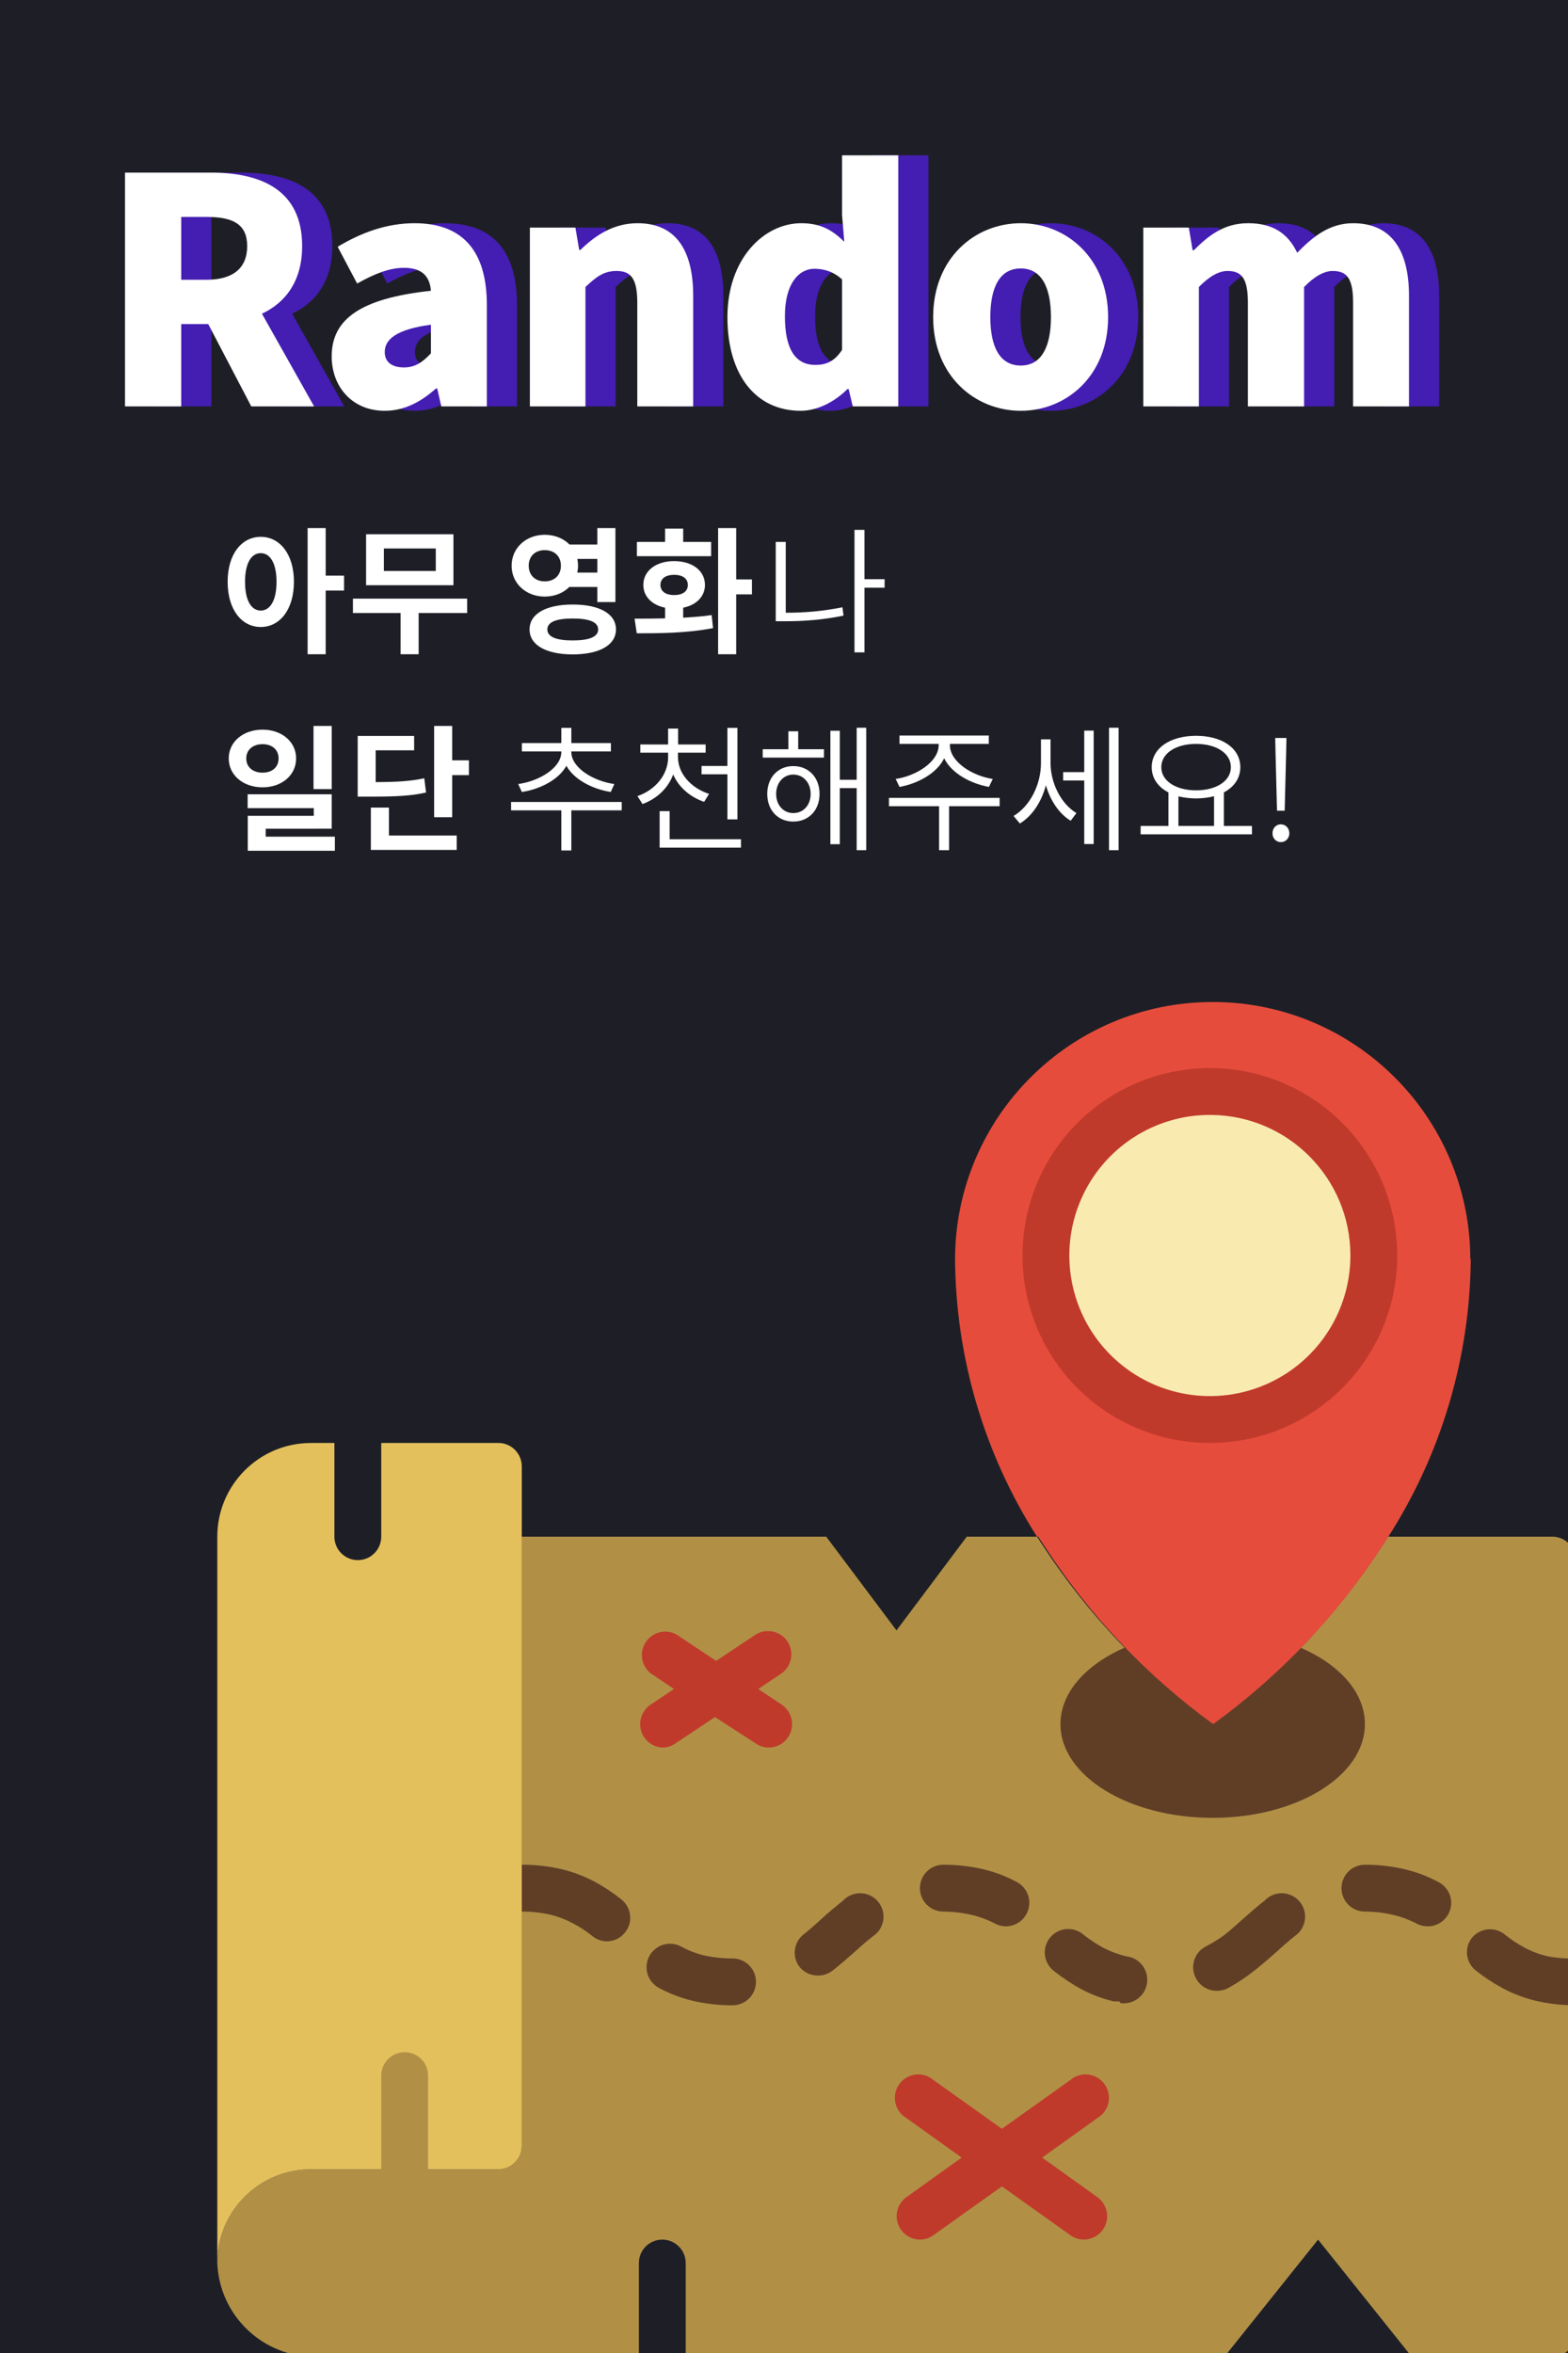 <?xml version="1.0" encoding="utf-8"?>
<!-- Generator: Adobe Illustrator 16.0.0, SVG Export Plug-In . SVG Version: 6.00 Build 0)  -->
<!DOCTYPE svg PUBLIC "-//W3C//DTD SVG 1.1//EN" "http://www.w3.org/Graphics/SVG/1.1/DTD/svg11.dtd">
<svg version="1.1" id="레이어_1" xmlns="http://www.w3.org/2000/svg" xmlns:xlink="http://www.w3.org/1999/xlink" x="0px"
	 y="0px" width="416px" height="624px" viewBox="0 0 416 624" enable-background="new 0 0 416 624" xml:space="preserve">
<rect x="-42" y="-49" fill="#1E1F26" width="505" height="697"/>
<g id="Page-1">
	<g id="_x30_28---Treasure-Map">
		<path id="Shape" fill="#B19046" d="M418.044,413.732v205.052c0,3.432-2.782,6.213-6.215,6.213h-37.282l-24.854-31.068
			l-24.854,31.068H181.924v-24.854c0-3.432-2.781-6.214-6.214-6.214s-6.213,2.782-6.213,6.214v24.854H83.935
			c-14.053,0.214-25.713-10.813-26.284-24.854v-1.181c0.632-13.264,11.576-23.688,24.855-23.675h49.708
			c3.431,0,6.215-2.781,6.215-6.213V407.52h80.776l18.642,24.854l18.641-24.854h18.643l1.554,2.36
			c12.025,18.421,27.338,34.472,45.173,47.348c17.725-12.904,32.93-28.953,44.863-47.348c0.496-0.808,1.056-1.554,1.489-2.36h43.496
			c1.67-0.033,3.282,0.605,4.475,1.775C417.371,410.463,418.044,412.063,418.044,413.732L418.044,413.732z"/>
		<g>
			<path id="Shape_1_" fill="#603E26" d="M418.044,519.365v12.427c-3.643,0.011-7.271-0.405-10.813-1.243
				c-3.029-0.75-5.951-1.876-8.699-3.354c-2.449-1.327-4.777-2.865-6.96-4.598c-2.08-1.63-2.902-4.396-2.051-6.896
				c0.246-0.646,0.581-1.251,0.995-1.803c1.064-1.3,2.61-2.111,4.285-2.251c1.674-0.143,3.333,0.401,4.601,1.506
				c1.584,1.281,3.291,2.406,5.095,3.354c1.957,1.047,4.049,1.819,6.215,2.3C413.127,519.262,415.586,519.449,418.044,519.365
				L418.044,519.365z"/>
			<path id="Shape_2_" fill="#603E26" d="M378.711,510.853c-1.021-0.005-2.023-0.261-2.923-0.746
				c-1.966-1.023-4.053-1.796-6.212-2.299c-2.444-0.568-4.946-0.86-7.457-0.87c-3.432,0-6.214-2.78-6.214-6.214
				c0-3.432,2.782-6.213,6.214-6.213c3.62-0.015,7.229,0.402,10.75,1.243c3.054,0.735,5.997,1.863,8.762,3.355
				c2.569,1.313,3.895,4.227,3.197,7.028C384.132,508.94,381.598,510.894,378.711,510.853L378.711,510.853z"/>
			<path id="Shape_3_" fill="#603E26" d="M322.787,527.939c-2.325,0.005-4.46-1.289-5.529-3.355
				c-1.596-3.037-0.428-6.792,2.608-8.388c1.733-0.884,3.396-1.901,4.972-3.045c1.739-1.367,3.354-2.858,5.032-4.352
				c1.679-1.489,3.667-3.229,5.655-4.784c1.641-1.733,4.132-2.375,6.405-1.647c2.274,0.729,3.933,2.695,4.263,5.062
				c0.33,2.365-0.726,4.71-2.716,6.032c-1.739,1.367-3.355,2.858-5.033,4.351c-1.678,1.491-3.665,3.23-5.653,4.784
				c-2.172,1.716-4.478,3.254-6.896,4.598C324.941,527.709,323.869,527.966,322.787,527.939L322.787,527.939z"/>
			<path id="Shape_4_" fill="#603E26" d="M296.877,530.736c-0.495,0.059-0.996,0.059-1.492,0c-3.053-0.737-5.997-1.864-8.761-3.355
				c-2.42-1.344-4.728-2.882-6.897-4.599c-1.849-1.356-2.801-3.621-2.476-5.894c0.326-2.27,1.874-4.178,4.031-4.959
				c2.156-0.781,4.567-0.313,6.273,1.222c1.604,1.256,3.308,2.379,5.095,3.354c1.968,1.024,4.055,1.797,6.214,2.3
				c3.433,0.411,5.88,3.526,5.468,6.958c-0.411,3.433-3.527,5.881-6.958,5.469L296.877,530.736z"/>
			<path id="Shape_5_" fill="#603E26" d="M266.864,510.853c-1.02-0.005-2.021-0.261-2.92-0.746
				c-1.967-1.023-4.054-1.796-6.214-2.299c-2.444-0.564-4.945-0.857-7.456-0.87c-3.433,0-6.214-2.78-6.214-6.214
				c0-3.432,2.781-6.213,6.214-6.213c3.619-0.011,7.229,0.405,10.749,1.243c3.055,0.735,5.998,1.863,8.763,3.355
				c1.464,0.776,2.557,2.105,3.034,3.693c0.479,1.586,0.304,3.299-0.487,4.755C271.256,509.582,269.155,510.846,266.864,510.853
				L266.864,510.853z"/>
			<path id="Shape_6_" fill="#603E26" d="M216.969,523.901c-1.912,0.01-3.723-0.86-4.909-2.361c-1.928-2.61-1.521-6.265,0.935-8.389
				c1.738-1.367,3.417-2.858,5.031-4.352c1.615-1.49,3.729-3.229,5.654-4.784c1.641-1.733,4.132-2.375,6.408-1.647
				c2.272,0.729,3.93,2.694,4.261,5.062c0.33,2.365-0.726,4.71-2.716,6.032c-1.802,1.367-3.417,2.858-5.095,4.35
				c-1.679,1.492-3.666,3.231-5.655,4.785C219.766,523.464,218.385,523.925,216.969,523.901z"/>
			<path id="Shape_7_" fill="#603E26" d="M194.351,531.792c-3.64,0.015-7.27-0.402-10.812-1.243c-3.028-0.75-5.952-1.876-8.7-3.354
				c-1.964-1.042-3.223-3.056-3.301-5.277c-0.08-2.224,1.033-4.32,2.919-5.5c1.887-1.18,4.259-1.263,6.223-0.221
				c1.842,1.011,3.806,1.783,5.841,2.3c2.567,0.59,5.194,0.881,7.829,0.87c3.433,0,6.214,2.781,6.214,6.214
				C200.565,529.011,197.783,531.792,194.351,531.792L194.351,531.792z"/>
			<path id="Shape_8_" fill="#603E26" d="M161.045,514.829c-1.401-0.008-2.759-0.49-3.853-1.367
				c-1.584-1.283-3.292-2.407-5.095-3.355c-1.863-1.011-3.847-1.782-5.903-2.299c-2.546-0.594-5.152-0.886-7.766-0.87
				c-3.433,0-6.215-2.78-6.215-6.214c0-3.432,2.782-6.213,6.215-6.213c3.639-0.015,7.269,0.401,10.811,1.243
				c3.028,0.749,5.952,1.876,8.7,3.355c2.429,1.328,4.736,2.865,6.896,4.597c2.686,2.117,3.157,6.003,1.057,8.699
				C164.733,513.912,162.947,514.806,161.045,514.829L161.045,514.829z"/>
		</g>
		<path id="Shape_9_" fill="#E4C05C" d="M138.429,388.878v180.196c0,3.432-2.784,6.213-6.215,6.213H82.506
			c-13.279-0.014-24.226,10.411-24.855,23.675V407.52c0-13.728,11.128-24.854,24.855-24.854h6.212v24.854
			c0,3.432,2.782,6.213,6.214,6.213s6.214-2.781,6.214-6.213v-24.854h31.068C135.646,382.664,138.429,385.445,138.429,388.878
			L138.429,388.878z"/>
		<path id="Shape_10_" fill="#603E26" d="M345.095,436.972c10.313,4.475,17.024,11.868,17.024,20.256
			c0,13.732-18.081,24.854-40.39,24.854c-22.307,0-40.388-11.122-40.388-24.854c0-8.449,6.835-15.844,17.212-20.38L345.095,436.972z
			"/>
		<path id="Shape_11_" fill="#E64C3C" d="M390.205,333.764c-0.192,26.155-7.773,51.725-21.871,73.756
			c-0.436,0.808-0.994,1.554-1.492,2.36c-11.97,18.405-27.219,34.454-44.986,47.348c-17.724-12.904-32.93-28.953-44.862-47.348
			l-1.554-2.36h-0.311c-13.997-21.957-21.533-47.408-21.748-73.445c0-37.749,30.602-68.35,68.35-68.35
			c37.75,0,68.352,30.601,68.352,68.35L390.205,333.764z"/>
		<ellipse id="Oval" fill="#F9EAB0" cx="321.421" cy="332.955" rx="43.06" ry="43.496"/>
		<path id="Shape_12_" fill="#C03A2B" d="M321.421,382.664c-20.146,0.177-38.403-11.822-46.234-30.383
			c-7.831-18.563-3.687-40.012,10.495-54.319c14.183-14.307,35.597-18.641,54.226-10.973c18.628,7.668,30.787,25.821,30.787,45.966
			C370.695,360.239,348.704,382.426,321.421,382.664z M321.421,295.673c-15.117-0.176-28.845,8.794-34.753,22.711
			s-2.826,30.022,7.802,40.775c10.627,10.753,26.696,14.022,40.681,8.278c13.985-5.742,23.116-19.363,23.117-34.482
			C358.269,312.533,341.841,295.911,321.421,295.673z"/>
		<path id="Shape_13_" fill="#C03A2B" d="M208.83,435.17c-1.878-2.65-5.479-3.409-8.266-1.739l-10.563,7.021l-10.564-7.021
			c-2.827-1.518-6.344-0.632-8.116,2.042c-1.771,2.676-1.218,6.26,1.281,8.271l6.214,4.164l-6.214,4.163
			c-2.224,1.483-3.247,4.226-2.542,6.805c0.704,2.578,2.98,4.417,5.649,4.565c1.221,0.014,2.417-0.355,3.418-1.057l10.563-7.021
			l10.874,7.021c1.001,0.7,2.196,1.069,3.417,1.057c2.726-0.021,5.118-1.814,5.902-4.425c0.785-2.609-0.223-5.427-2.485-6.945
			l-6.214-4.163l6.214-4.164c2.729-1.993,3.365-5.803,1.429-8.574H208.83L208.83,435.17z"/>
		<path id="Shape_14_" fill="#C03A2B" d="M276.495,572.181l14.665-10.501c2.021-1.195,3.193-3.432,3.032-5.772
			c-0.163-2.344-1.631-4.396-3.798-5.303c-2.166-0.909-4.659-0.518-6.442,1.011l-18.145,12.924l-18.145-12.924
			c-1.783-1.527-4.277-1.92-6.442-1.011c-2.167,0.906-3.636,2.959-3.798,5.303c-0.162,2.342,1.012,4.577,3.032,5.772l14.665,10.501
			l-14.665,10.501c-2.177,1.575-3.094,4.372-2.272,6.931c0.818,2.559,3.19,4.3,5.877,4.316c1.295-0.008,2.555-0.421,3.604-1.181
			l18.145-12.925l18.145,12.925c1.049,0.76,2.309,1.173,3.604,1.181c2.687-0.018,5.058-1.759,5.877-4.316
			c0.819-2.559-0.098-5.354-2.272-6.931L276.495,572.181z"/>
		<path id="Shape_15_" fill="#B19046" d="M107.36,581.501c-3.432,0-6.214-2.781-6.214-6.214v-24.854
			c0-3.432,2.782-6.214,6.214-6.214c3.433,0,6.215,2.782,6.215,6.214v24.854C113.574,578.72,110.792,581.501,107.36,581.501z"/>
	</g>
</g>
<g enable-background="new    ">
	<path fill="#441DB2" d="M74.663,107.773L63.247,85.941h-7.166v21.832H41.165V45.777h22.749c13.249,0,24.249,4.5,24.249,19.499
		c0,9.082-4.25,14.915-10.666,17.915l13.833,24.582H74.663z M56.081,74.192h6.666c7.083,0,10.833-3.083,10.833-8.916
		s-3.75-7.75-10.833-7.75h-6.666V74.192z"/>
	<path fill="#441DB2" d="M95.998,94.524c0-10,7.833-15.416,26.332-17.416c-0.333-3.833-2.333-6.083-7.166-6.083
		c-3.75,0-7.667,1.5-12.416,4.167l-5.167-9.75c6.25-3.749,13-6.249,20.416-6.249c12.25,0,19.166,6.833,19.166,21.665v26.915h-12.083
		l-1.083-4.75h-0.333c-3.917,3.5-8.333,5.917-13.583,5.917C101.331,108.94,95.998,102.44,95.998,94.524z M122.329,93.691v-7.583
		c-9.25,1.25-12.249,3.916-12.249,7.249c0,2.75,2,4.083,5.083,4.083C118.163,97.44,120.163,96.024,122.329,93.691z"/>
	<path fill="#441DB2" d="M148.578,60.359h12.083l1,5.917h0.333c3.917-3.833,8.75-7.083,15.166-7.083
		c10.333,0,14.749,7.416,14.749,19.248v29.332h-14.832V80.275c0-6.5-1.75-8.416-5.5-8.416c-3.333,0-5.333,1.499-8.25,4.249v31.665
		h-14.749V60.359z"/>
	<path fill="#441DB2" d="M200.992,84.108c0-15.583,9.75-24.915,19.583-24.915c5.25,0,8.332,1.916,11.416,4.916l-0.584-7.083V41.194
		h14.916v66.579H234.24l-1.084-4.583h-0.333c-3.333,3.333-7.916,5.75-12.416,5.75C208.574,108.94,200.992,99.524,200.992,84.108z
		 M231.406,92.774V74.108c-2.25-2.083-4.832-2.833-7.332-2.833c-4.084,0-7.834,3.833-7.834,12.583c0,9.083,3,12.916,8.084,12.916
		C227.156,96.774,229.406,95.857,231.406,92.774z"/>
	<path fill="#441DB2" d="M255.573,84.108c0-15.749,11.166-24.915,23.249-24.915c11.999,0,23.165,9.166,23.165,24.915
		c0,15.665-11.166,24.832-23.165,24.832C266.739,108.94,255.573,99.773,255.573,84.108z M286.821,84.108
		c0-7.916-2.5-12.916-7.999-12.916c-5.583,0-8.083,5-8.083,12.916c0,7.833,2.5,12.832,8.083,12.832
		C284.321,96.94,286.821,91.941,286.821,84.108z"/>
	<path fill="#441DB2" d="M311.321,60.359h12.082l1,6h0.333c3.917-3.916,8-7.166,14.416-7.166c6.583,0,10.583,2.75,12.999,7.833
		c4.083-4.167,8.5-7.833,14.833-7.833c10.332,0,14.832,7.416,14.832,19.248v29.332h-14.832V80.275c0-6.5-1.667-8.416-5.417-8.416
		c-2.166,0-4.749,1.333-7.582,4.249v31.665h-14.916V80.275c0-6.5-1.667-8.416-5.416-8.416c-2.167,0-4.75,1.333-7.583,4.249v31.665
		h-14.749V60.359z"/>
</g>
<g enable-background="new    ">
	<path fill="#FFFFFF" d="M66.663,107.773L55.247,85.941h-7.166v21.832H33.165V45.777h22.749c13.249,0,24.249,4.5,24.249,19.499
		c0,9.082-4.25,14.915-10.666,17.915l13.833,24.582H66.663z M48.081,74.192h6.666c7.083,0,10.833-3.083,10.833-8.916
		s-3.75-7.75-10.833-7.75h-6.666V74.192z"/>
	<path fill="#FFFFFF" d="M87.998,94.524c0-10,7.833-15.416,26.332-17.416c-0.333-3.833-2.333-6.083-7.166-6.083
		c-3.75,0-7.667,1.5-12.416,4.167l-5.167-9.75c6.25-3.749,13-6.249,20.416-6.249c12.25,0,19.166,6.833,19.166,21.665v26.915h-12.083
		l-1.083-4.75h-0.333c-3.917,3.5-8.333,5.917-13.583,5.917C93.331,108.94,87.998,102.44,87.998,94.524z M114.329,93.691v-7.583
		c-9.25,1.25-12.249,3.916-12.249,7.249c0,2.75,2,4.083,5.083,4.083C110.163,97.44,112.163,96.024,114.329,93.691z"/>
	<path fill="#FFFFFF" d="M140.578,60.359h12.083l1,5.917h0.333c3.917-3.833,8.75-7.083,15.166-7.083
		c10.333,0,14.749,7.416,14.749,19.248v29.332h-14.832V80.275c0-6.5-1.75-8.416-5.5-8.416c-3.333,0-5.333,1.499-8.25,4.249v31.665
		h-14.749V60.359z"/>
	<path fill="#FFFFFF" d="M192.992,84.108c0-15.583,9.75-24.915,19.583-24.915c5.25,0,8.332,1.916,11.416,4.916l-0.584-7.083V41.194
		h14.916v66.579H226.24l-1.084-4.583h-0.333c-3.333,3.333-7.916,5.75-12.416,5.75C200.575,108.94,192.992,99.524,192.992,84.108z
		 M223.406,92.774V74.108c-2.25-2.083-4.832-2.833-7.332-2.833c-4.084,0-7.833,3.833-7.833,12.583c0,9.083,3,12.916,8.083,12.916
		C219.156,96.774,221.406,95.857,223.406,92.774z"/>
	<path fill="#FFFFFF" d="M247.573,84.108c0-15.749,11.166-24.915,23.249-24.915c11.999,0,23.165,9.166,23.165,24.915
		c0,15.665-11.166,24.832-23.165,24.832C258.739,108.94,247.573,99.773,247.573,84.108z M278.821,84.108
		c0-7.916-2.5-12.916-7.999-12.916c-5.583,0-8.083,5-8.083,12.916c0,7.833,2.5,12.832,8.083,12.832
		C276.321,96.94,278.821,91.941,278.821,84.108z"/>
	<path fill="#FFFFFF" d="M303.321,60.359h12.082l1,6h0.333c3.917-3.916,8-7.166,14.416-7.166c6.583,0,10.583,2.75,12.999,7.833
		c4.083-4.167,8.5-7.833,14.833-7.833c10.332,0,14.832,7.416,14.832,19.248v29.332h-14.832V80.275c0-6.5-1.667-8.416-5.417-8.416
		c-2.166,0-4.749,1.333-7.582,4.249v31.665h-14.916V80.275c0-6.5-1.667-8.416-5.416-8.416c-2.167,0-4.75,1.333-7.583,4.249v31.665
		h-14.749V60.359z"/>
</g>
<g enable-background="new    ">
	<path fill="#FFFFFF" d="M77.979,154.286c0,7.375-3.742,11.989-8.792,11.989c-5.086,0-8.792-4.614-8.792-11.989
		c0-7.339,3.706-11.917,8.792-11.917C74.237,142.369,77.979,146.947,77.979,154.286z M73.365,154.286
		c0-4.941-1.708-7.593-4.178-7.593c-2.507,0-4.178,2.651-4.178,7.593c0,4.978,1.671,7.63,4.178,7.63
		C71.657,161.916,73.365,159.264,73.365,154.286z M91.277,156.611h-4.869v16.894h-4.795v-33.461h4.795v12.607h4.869V156.611z"/>
	<path fill="#FFFFFF" d="M123.933,162.569h-12.861v10.936h-4.795v-10.936H93.633v-3.814h30.3V162.569z M120.301,155.194h-23.18
		V141.68h23.18V155.194z M115.614,145.458h-13.77v5.958h13.77V145.458z"/>
	<path fill="#FFFFFF" d="M151.03,155.667c-1.599,1.599-3.887,2.543-6.503,2.543c-4.941,0-8.792-3.451-8.792-8.175
		c0-4.759,3.851-8.211,8.792-8.211c2.688,0,4.977,0.981,6.576,2.58h7.375v-4.36h4.795v19.619h-4.795v-3.996H151.03z
		 M144.527,154.177c2.47,0,4.287-1.562,4.287-4.142c0-2.615-1.817-4.142-4.287-4.142c-2.471,0-4.251,1.526-4.251,4.142
		C140.276,152.615,142.056,154.177,144.527,154.177z M163.419,166.93c0,4.142-4.396,6.612-11.48,6.612
		c-7.048,0-11.444-2.471-11.444-6.612c0-4.179,4.396-6.612,11.444-6.612C159.023,160.317,163.419,162.751,163.419,166.93z
		 M158.696,166.93c0-1.962-2.361-2.907-6.757-2.907c-4.396,0-6.722,0.945-6.722,2.907s2.325,2.906,6.722,2.906
		C156.335,169.836,158.696,168.892,158.696,166.93z M153.174,148.219c0.109,0.581,0.182,1.163,0.182,1.816
		c0,0.618-0.072,1.199-0.218,1.816h5.341v-3.633H153.174z"/>
	<path fill="#FFFFFF" d="M181.253,163.805c2.579-0.146,5.159-0.327,7.557-0.69l0.363,3.452c-7.048,1.38-14.569,1.38-20.236,1.38
		l-0.582-3.887c2.398,0,5.159,0,8.102-0.073v-2.834c-3.488-0.689-5.777-2.979-5.777-6.03c0-3.778,3.379-6.322,8.175-6.322
		c4.795,0,8.174,2.544,8.174,6.322c0,3.052-2.289,5.341-5.776,6.03V163.805z M188.665,147.492h-19.692v-3.778h7.484v-3.524h4.796
		v3.524h7.412V147.492z M178.855,157.811c2.18,0,3.633-0.945,3.633-2.688c0-1.744-1.453-2.688-3.633-2.688
		c-2.18,0-3.633,0.944-3.633,2.688C175.222,156.865,176.675,157.811,178.855,157.811z M199.491,157.629h-4.178v15.876h-4.796
		v-33.461h4.796v13.625h4.178V157.629z"/>
</g>
<g enable-background="new    ">
	<path fill="#FFFFFF" d="M208.461,162.497c4.759,0,9.665-0.363,15.042-1.453l0.29,2.216c-5.522,1.126-10.499,1.49-15.441,1.49
		h-2.543v-21.036h2.652V162.497z M234.692,155.849h-5.341v17.148h-2.651v-32.48h2.651v13.079h5.341V155.849z"/>
</g>
<g enable-background="new    ">
	<path fill="#FFFFFF" d="M69.659,208.793c-5.123,0-8.974-3.196-8.974-7.665c0-4.433,3.851-7.63,8.974-7.63
		c5.086,0,8.901,3.197,8.901,7.63C78.561,205.597,74.746,208.793,69.659,208.793z M69.659,204.906c2.471,0,4.251-1.381,4.251-3.778
		c0-2.362-1.78-3.779-4.251-3.779s-4.323,1.417-4.323,3.779C65.336,203.525,67.189,204.906,69.659,204.906z M88.843,221.873v3.741
		H65.736v-9.264h17.512v-2.035H65.699v-3.669h22.307v9.119H70.495v2.107H88.843z M88.007,209.266h-4.832v-16.749h4.832V209.266z"/>
	<path fill="#FFFFFF" d="M113.034,210.174c-4.105,0.908-7.92,1.09-15.332,1.09h-2.797v-16.095h14.968v3.815H99.664v8.429
		c5.958-0.037,9.264-0.255,12.897-1.018L113.034,210.174z M103.188,221.582h17.984v3.814H98.393V214.17h4.795V221.582z
		 M124.406,201.636v3.924h-4.433v11.154h-4.796v-24.197h4.796v9.119H124.406z"/>
</g>
<g enable-background="new    ">
	<path fill="#FFFFFF" d="M164.946,214.897h-13.37v10.645h-2.652v-10.645H135.59v-2.217h29.356V214.897z M137.479,207.922
		c5.595-0.764,11.444-4.287,11.444-8.502v-0.146H138.46v-2.216h10.463v-4.033h2.652v4.033h10.5v2.216h-10.5v0.146
		c0,4.178,5.849,7.738,11.408,8.502l-0.945,2.106c-4.905-0.763-9.737-3.306-11.771-6.938c-2.034,3.669-6.903,6.176-11.808,6.938
		L137.479,207.922z"/>
	<path fill="#FFFFFF" d="M186.811,212.645c-3.742-1.271-6.757-3.888-8.21-7.267c-1.344,3.67-4.36,6.467-8.138,7.848l-1.344-2.107
		c4.723-1.599,8.138-5.667,8.138-10.317v-1.199h-7.375v-2.18h7.375v-4.215h2.652v4.215h7.303v2.18h-7.339v1.199
		c0,4.396,3.524,8.211,8.247,9.736L186.811,212.645z M196.585,222.563v2.217h-21.581v-9.664h2.652v7.447H196.585z M192.988,203.126
		v-10.101h2.652v24.27h-2.652v-11.953h-6.866v-2.216H192.988z"/>
	<path fill="#FFFFFF" d="M211.766,198.693h6.83v2.216h-16.239v-2.216h6.794v-4.76h2.615V198.693z M217.434,210.537
		c0,4.36-2.906,7.339-6.976,7.339c-4.033,0-6.903-2.979-6.903-7.339c0-4.359,2.87-7.375,6.903-7.375
		C214.528,203.162,217.434,206.178,217.434,210.537z M215.073,210.537c0-2.942-1.926-5.123-4.614-5.123
		c-2.616,0-4.542,2.181-4.542,5.123c0,2.979,1.926,5.087,4.542,5.087C213.147,215.624,215.073,213.517,215.073,210.537z
		 M229.823,192.989v32.48h-2.543v-16.458h-4.469v14.859h-2.507v-30.082h2.507v13.006h4.469v-13.806H229.823z"/>
	<path fill="#FFFFFF" d="M265.205,213.807h-13.406v11.663h-2.652v-11.663h-13.298v-2.216h29.356V213.807z M237.629,206.577
		c5.449-0.799,11.408-4.541,11.408-8.974v-0.327h-10.391v-2.216h23.688v2.216h-10.318v0.327c0,4.433,5.959,8.175,11.372,8.974
		l-1.017,2.107c-4.869-0.872-9.919-3.597-11.881-7.594c-1.926,3.997-6.976,6.722-11.844,7.594L237.629,206.577z"/>
	<path fill="#FFFFFF" d="M278.715,202.362c0,5.123,2.652,10.718,6.867,13.262l-1.526,2.034c-3.124-1.89-5.413-5.413-6.576-9.41
		c-1.163,4.396-3.597,8.139-6.903,10.137l-1.671-1.998c4.396-2.58,7.267-8.393,7.267-13.951v-6.358h2.543V202.362z M287.653,193.752
		h2.507v30.082h-2.507v-16.857h-5.596v-2.216h5.596V193.752z M296.772,192.989v32.48h-2.543v-32.48H296.772z"/>
	<path fill="#FFFFFF" d="M332.154,219.039v2.216h-29.537v-2.216h7.375v-8.901c-2.761-1.417-4.433-3.742-4.433-6.685
		c0-5.051,4.904-8.32,11.771-8.32s11.734,3.27,11.734,8.32c0,2.942-1.635,5.231-4.359,6.685v8.901H332.154z M317.33,209.593
		c5.341,0,9.229-2.471,9.229-6.14c0-3.706-3.888-6.177-9.229-6.177s-9.229,2.471-9.229,6.177
		C308.102,207.122,311.99,209.593,317.33,209.593z M312.644,219.039h9.446v-7.884c-1.418,0.363-3.053,0.581-4.76,0.581
		c-1.672,0-3.27-0.218-4.687-0.545V219.039z"/>
	<path fill="#FFFFFF" d="M337.598,221.001c0-1.453,1.018-2.398,2.217-2.398s2.252,0.945,2.252,2.398c0,1.38-1.053,2.325-2.252,2.325
		S337.598,222.381,337.598,221.001z M338.397,199.274l-0.072-3.561h2.979l-0.072,3.561l-0.398,15.731h-2.035L338.397,199.274z"/>
</g>
</svg>
